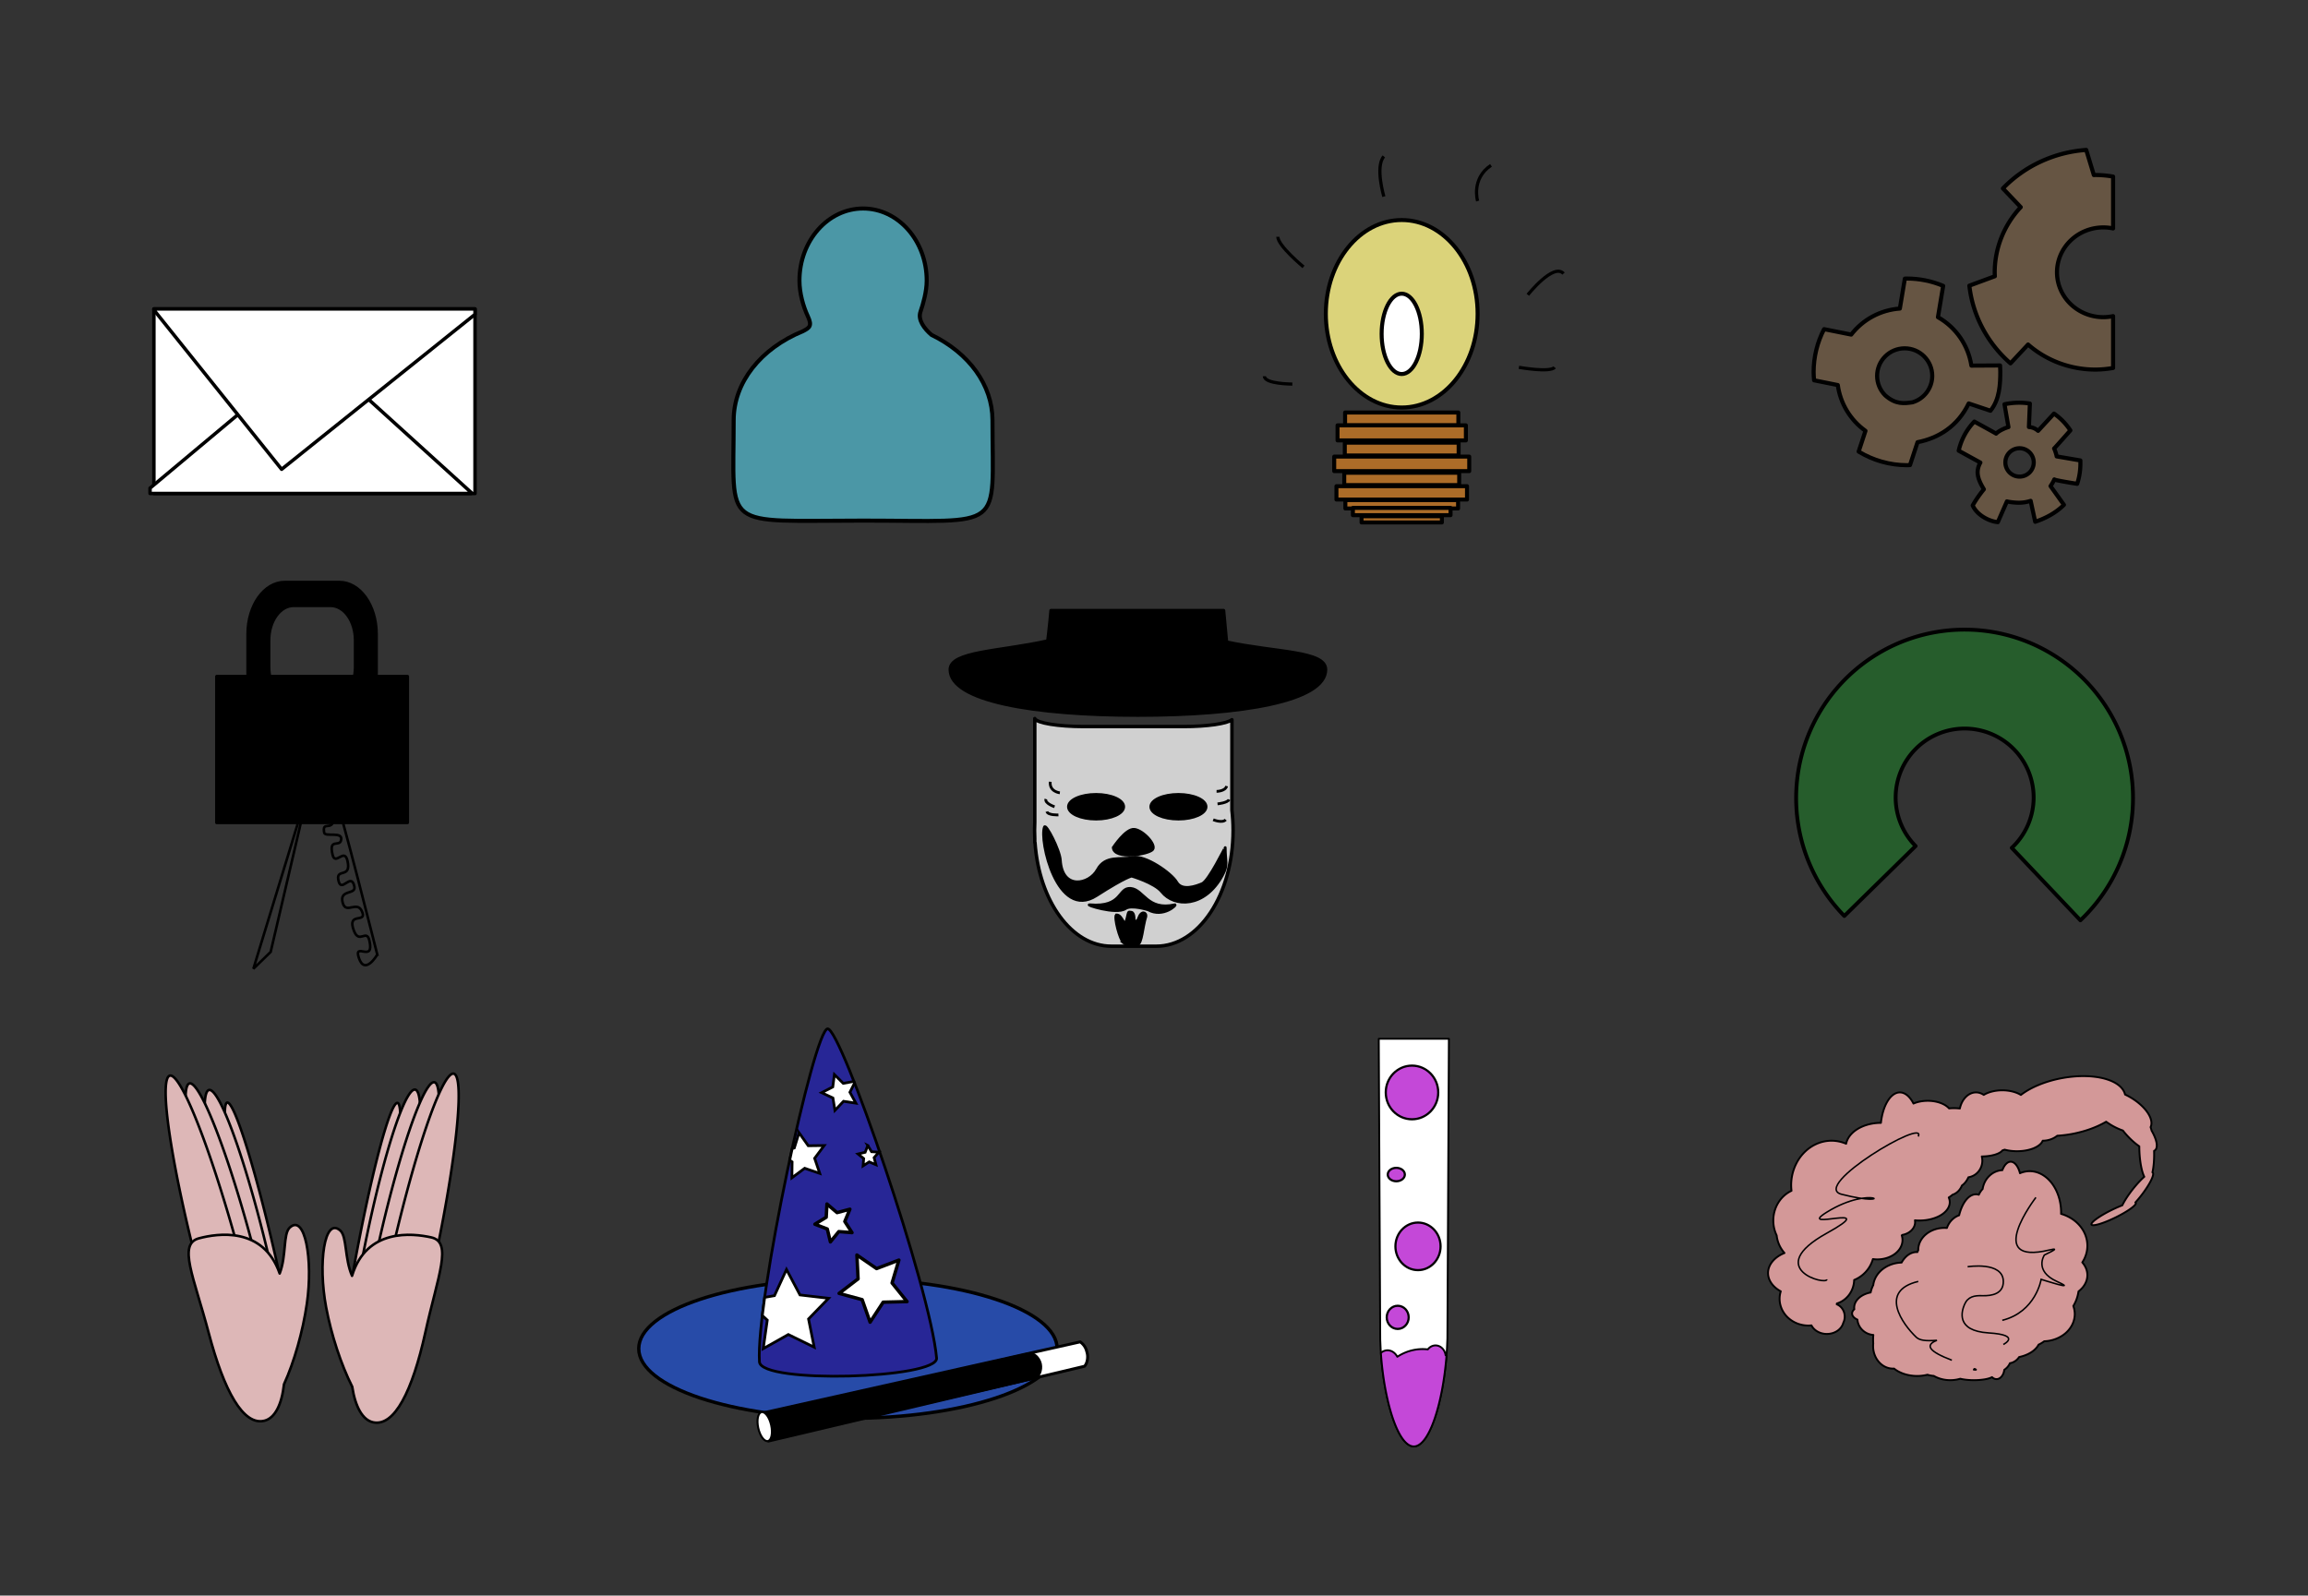 <?xml version="1.0" encoding="UTF-8" standalone="no"?>
<!-- Created with Inkscape (http://www.inkscape.org/) -->

<svg
   xmlns:dc="http://purl.org/dc/elements/1.1/"
   xmlns:cc="http://creativecommons.org/ns#"
   xmlns:rdf="http://www.w3.org/1999/02/22-rdf-syntax-ns#"
   xmlns:svg="http://www.w3.org/2000/svg"
   xmlns="http://www.w3.org/2000/svg"
   xmlns:sodipodi="http://sodipodi.sourceforge.net/DTD/sodipodi-0.dtd"
   xmlns:inkscape="http://www.inkscape.org/namespaces/inkscape"
   width="155.71mm"
   height="107.66mm"
   viewBox="0 0 551.729 381.471"
   id="svg2"
   version="1.1"
   inkscape:version="0.92.4 5da689c313, 2019-01-14"
   sodipodi:docname="tmp__asn_survey_icons.svg">
  <rect x="0" y="0" width="551.729" height="381.471" fill="#333333" stroke="none"/>
  <defs
     id="defs4" />
  <sodipodi:namedview
     id="base"
     pagecolor="#ffffff"
     bordercolor="#666666"
     borderopacity="1.0"
     inkscape:pageopacity="0.0"
     inkscape:pageshadow="2"
     inkscape:zoom="0.85393313"
     inkscape:cx="570.62388"
     inkscape:cy="203.45119"
     inkscape:document-units="px"
     inkscape:current-layer="layer1"
     showgrid="false"
     showguides="false"
     inkscape:window-width="1920"
     inkscape:window-height="1080"
     inkscape:window-x="0"
     inkscape:window-y="0"
     inkscape:window-maximized="0"
     fit-margin-top="10"
     fit-margin-left="10"
     fit-margin-right="10"
     fit-margin-bottom="10" />
  <g
     inkscape:label="Calque 1"
     inkscape:groupmode="layer"
     id="layer1"
     transform="translate(-81.386,-239.58)">
    <g
       id="g4386"
       transform="matrix(0.659,0,0,0.659,76.808,142.094)">
      <rect
         y="260.01"
         x="62.774"
         height="66.959"
         width="116.481"
         id="rect4209"
         style="opacity:1;fill:#ffffff;fill-opacity:1;stroke:#000000;stroke-width:1.25;stroke-linecap:round;stroke-linejoin:round;stroke-miterlimit:4;stroke-dasharray:none;stroke-opacity:1" />
      <path
         sodipodi:nodetypes="cccccc"
         inkscape:connector-curvature="0"
         style="opacity:1;fill:#ffffff;fill-opacity:1;stroke:#000000;stroke-width:1.25;stroke-linecap:round;stroke-linejoin:round;stroke-miterlimit:4;stroke-dasharray:none;stroke-opacity:1"
         d="m 177.861,326.97 v -0.371 l -56.789,-51.529 -59.694,49.945 v 1.955 z"
         id="path4231" />
      <path
         id="rect4209-3"
         d="m 62.774,260.01 v 0.371 l 46.326,57.807 70.156,-56.223 v -1.955 z"
         style="opacity:1;fill:#ffffff;fill-opacity:1;stroke:#000000;stroke-width:1.25;stroke-linecap:round;stroke-linejoin:round;stroke-miterlimit:4;stroke-dasharray:none;stroke-opacity:1"
         inkscape:connector-curvature="0" />
    </g>
    <path
       style="opacity:1;fill:#4b97a6;fill-opacity:1;stroke:#000000;stroke-width:0.967;stroke-linecap:round;stroke-linejoin:round;stroke-miterlimit:4;stroke-dasharray:none;stroke-opacity:1"
       d="m 287.704,289.429 c -8.4,7e-4 -15.208,7.721 -15.208,17.242 0.004,3.009 0.904,6.172 2.005,8.528 1.101,2.355 0.357,2.766 -1.214,3.582 -10.076,4.119 -16.509,12.267 -16.516,21.241 0,26.559 -3.293,24.025 30.933,24.025 34.227,-3e-5 30.933,2.864 30.933,-24.025 -0.007,-8.383 -5.623,-16.046 -14.578,-20.377 -1.756,-1.509 -3.299,-3.591 -2.64,-5.523 0.66,-1.932 1.494,-4.853 1.494,-7.45 7e-4,-9.523 -6.809,-17.242 -15.209,-17.242 z"
       id="path4233"
       inkscape:connector-curvature="0"
       sodipodi:nodetypes="cczcczcczcc" />
    <g
       id="g4356"
       transform="matrix(0.765,0,0,0.765,96.052,133.829)">
      <ellipse
         ry="29.295"
         rx="23.715"
         cy="236.296"
         cx="418.844"
         id="path4241"
         style="opacity:1;fill:#dbd37a;fill-opacity:1;stroke:#000000;stroke-width:1.25;stroke-linecap:round;stroke-linejoin:round;stroke-miterlimit:4;stroke-dasharray:none;stroke-opacity:1" />
      <ellipse
         ry="12.555"
         rx="6.277"
         cy="242.573"
         cx="418.844"
         id="path4239"
         style="opacity:1;fill:#ffffff;fill-opacity:1;stroke:#000000;stroke-width:1.25;stroke-linecap:round;stroke-linejoin:round;stroke-miterlimit:4;stroke-dasharray:none;stroke-opacity:1" />
      <rect
         y="267.16"
         x="401.146"
         height="4.011"
         width="35.398"
         id="rect4243"
         style="opacity:1;fill:#ac6c28;fill-opacity:1;stroke:#000000;stroke-width:1.25;stroke-linecap:round;stroke-linejoin:round;stroke-miterlimit:4;stroke-dasharray:none;stroke-opacity:1" />
      <rect
         y="271.17"
         x="398.792"
         height="4.708"
         width="40.106"
         id="rect4245"
         style="opacity:1;fill:#ac6c28;fill-opacity:1;stroke:#000000;stroke-width:1.25;stroke-linecap:round;stroke-linejoin:round;stroke-miterlimit:4;stroke-dasharray:none;stroke-opacity:1" />
      <rect
         y="276.576"
         x="401.058"
         height="4.011"
         width="35.572"
         id="rect4247"
         style="opacity:1;fill:#ac6c28;fill-opacity:1;stroke:#000000;stroke-width:1.25;stroke-linecap:round;stroke-linejoin:round;stroke-miterlimit:4;stroke-dasharray:none;stroke-opacity:1" />
      <rect
         y="280.935"
         x="397.745"
         height="4.534"
         width="42.198"
         id="rect4249"
         style="opacity:1;fill:#ac6c28;fill-opacity:1;stroke:#000000;stroke-width:1.25;stroke-linecap:round;stroke-linejoin:round;stroke-miterlimit:4;stroke-dasharray:none;stroke-opacity:1" />
      <rect
         y="285.992"
         x="400.884"
         height="3.836"
         width="35.921"
         id="rect4251"
         style="opacity:1;fill:#ac6c28;fill-opacity:1;stroke:#000000;stroke-width:1.25;stroke-linecap:round;stroke-linejoin:round;stroke-miterlimit:4;stroke-dasharray:none;stroke-opacity:1" />
      <rect
         y="290.177"
         x="398.443"
         height="4.185"
         width="40.803"
         id="rect4253"
         style="opacity:1;fill:#ac6c28;fill-opacity:1;stroke:#000000;stroke-width:1.25;stroke-linecap:round;stroke-linejoin:round;stroke-miterlimit:4;stroke-dasharray:none;stroke-opacity:1" />
      <rect
         y="294.536"
         x="401.233"
         height="2.616"
         width="35.223"
         id="rect4255"
         style="opacity:1;fill:#ac6c28;fill-opacity:1;stroke:#000000;stroke-width:1.25;stroke-linecap:round;stroke-linejoin:round;stroke-miterlimit:4;stroke-dasharray:none;stroke-opacity:1" />
      <rect
         y="296.977"
         x="403.587"
         height="2.267"
         width="30.515"
         id="rect4257"
         style="opacity:1;fill:#ac6c28;fill-opacity:1;stroke:#000000;stroke-width:1.25;stroke-linecap:round;stroke-linejoin:round;stroke-miterlimit:4;stroke-dasharray:none;stroke-opacity:1" />
      <rect
         y="299.593"
         x="406.29"
         height="1.918"
         width="25.11"
         id="rect4259"
         style="opacity:1;fill:#ac6c28;fill-opacity:1;stroke:#000000;stroke-width:1.25;stroke-linecap:round;stroke-linejoin:round;stroke-miterlimit:4;stroke-dasharray:none;stroke-opacity:1" />
      <path
         inkscape:connector-curvature="0"
         id="path4261"
         d="m 384.667,258.267 c 0,0 -8.719,0 -8.719,-2.441"
         style="fill:none;fill-rule:evenodd;stroke:#000000;stroke-width:1px;stroke-linecap:butt;stroke-linejoin:miter;stroke-opacity:1" />
      <path
         inkscape:connector-curvature="0"
         id="path4263"
         d="m 388.155,221.648 c 0,0 -8.021,-6.626 -8.021,-9.416"
         style="fill:none;fill-rule:evenodd;stroke:#000000;stroke-width:1px;stroke-linecap:butt;stroke-linejoin:miter;stroke-opacity:1" />
      <path
         inkscape:connector-curvature="0"
         id="path4265"
         d="m 413.265,199.677 c 0,0 -2.79,-9.416 0,-12.555"
         style="fill:none;fill-rule:evenodd;stroke:#000000;stroke-width:1px;stroke-linecap:butt;stroke-linejoin:miter;stroke-opacity:1" />
      <path
         inkscape:connector-curvature="0"
         id="path4267"
         d="m 442.559,201.072 c 0,0 -2.092,-6.975 4.185,-11.16"
         style="fill:none;fill-rule:evenodd;stroke:#000000;stroke-width:1px;stroke-linecap:butt;stroke-linejoin:miter;stroke-opacity:1" />
      <path
         inkscape:connector-curvature="0"
         id="path4269"
         d="m 458.253,230.367 c 0,0 8.021,-10.114 11.16,-6.626"
         style="fill:none;fill-rule:evenodd;stroke:#000000;stroke-width:1px;stroke-linecap:butt;stroke-linejoin:miter;stroke-opacity:1" />
      <path
         inkscape:connector-curvature="0"
         id="path4271"
         d="m 455.463,253.035 c 0,0 9.765,1.744 11.16,0"
         style="fill:none;fill-rule:evenodd;stroke:#000000;stroke-width:1px;stroke-linecap:butt;stroke-linejoin:miter;stroke-opacity:1" />
    </g>
    <g
       id="g4391"
       transform="matrix(0.786,0,0,0.786,87.608,145.845)">
      <path
         id="circle4317"
         d="m 605.494,241.76 c -1.298,0.044 -2.568,0.207 -3.773,0.463 l 1.205,6.945 c -0.582,0.139 -2.716,0.942 -3.752,1.986 -0.977,-0.579 -6.623,-3.664 -6.623,-3.664 -2.319,2.422 -3.998,5.466 -4.756,8.855 l 6.592,3.617 c -1.602,2.844 -0.682,5.204 1.066,8.125 -0.902,1.104 -2.235,2.844 -3.4,4.918 1.387,3.077 5.196,4.867 7.641,5.072 l 2.766,-6.312 c 0.549,0.174 2.321,0.406 3.627,0.406 1.254,-1.6e-4 2.459,-0.202 3.592,-0.566 l 1.383,6.359 c 3.525,-1.177 6.482,-2.904 8.738,-5.148 l -4.078,-5.705 c 0.617,-0.891 1.111,-1.873 1.156,-2.033 -0.08,0.25 6.939,1.348 6.939,1.348 0.735,-2.136 1.074,-4.511 0.977,-7.113 l -7.205,-1.23 c -0.073,-0.544 -0.501,-1.883 -0.775,-2.406 0.03,0.056 4.943,-5.506 4.943,-5.506 -1.318,-2.004 -3.01,-3.74 -4.977,-5.109 l -4.836,5.242 c -0.809,-0.664 -1.604,-1.059 -2.795,-1.162 l 0.293,-7.129 c -1.322,-0.221 -2.649,-0.296 -3.947,-0.252 z m 0.809,13.838 a 4.316,4.316 0 0 1 4.314,4.314 4.316,4.316 0 0 1 -4.314,4.316 4.316,4.316 0 0 1 -4.316,-4.316 4.316,4.316 0 0 1 4.316,-4.314 z"
         style="opacity:1;fill:#665543;fill-opacity:1;stroke:#000000;stroke-width:1.25;stroke-linecap:round;stroke-linejoin:round;stroke-miterlimit:4;stroke-dasharray:none;stroke-opacity:1"
         inkscape:connector-curvature="0" />
      <path
         id="rect4283"
         d="m 626.576,164.857 a 38.564,37.32 0 0 0 -25.334,11.715 l 5.42,5.693 a 30.579,29.592 0 0 0 -7.914,19.816 30.579,29.592 0 0 0 0.043,1.201 l -7.754,2.865 a 38.564,37.32 0 0 0 12.504,23.629 l 5.348,-5.729 a 30.579,29.592 0 0 0 20.438,7.625 30.579,29.592 0 0 0 5.424,-0.494 v -15.764 a 14.108,13.653 0 0 1 -2.959,0.318 14.108,13.653 0 0 1 -14.107,-13.652 14.108,13.653 0 0 1 14.107,-13.652 14.108,13.653 0 0 1 2.959,0.311 v -15.771 a 30.579,29.592 0 0 0 -5.424,-0.479 30.579,29.592 0 0 0 -0.428,0.016 l -2.322,-7.648 z"
         style="opacity:1;fill:#665543;fill-opacity:1;stroke:#000000;stroke-width:1.25;stroke-linecap:round;stroke-linejoin:round;stroke-miterlimit:4;stroke-dasharray:none;stroke-opacity:1"
         inkscape:connector-curvature="0" />
      <path
         sodipodi:nodetypes="cccccccccccccccccccccccccccc"
         inkscape:connector-curvature="0"
         id="circle4321"
         d="m 572.061,203.986 c -0.214,0.005 -0.428,0.013 -0.643,0.023 l -1.52,9.102 c -5.833,0.415 -11.213,3.295 -14.793,7.918 l -8.252,-1.656 c -2.081,4.017 -3.171,8.474 -3.18,12.998 0.008,0.856 0.054,1.712 0.139,2.564 l 7.209,1.447 c 0.772,5.602 3.818,10.638 8.42,13.924 l -2.076,6.311 c 4.428,2.696 9.511,4.128 14.695,4.141 0.307,-0.006 0.615,-0.017 0.922,-0.033 l 2.291,-6.963 c 6.306,-1.225 12.2,-4.805 15.564,-11.787 l 6.615,2.218 c 2.846,-3.442 2.984,-8.313 2.994,-11.821 -3.6e-4,-0.652 -0.023,-1.303 -0.068,-1.953 l -8.725,0.049 c -0.96,-6.208 -4.706,-11.636 -10.17,-14.736 l 1.588,-9.52 c -3.485,-1.467 -7.228,-2.224 -11.01,-2.225 z m -0.699,21.221 c 4.631,-1.8e-4 8.385,3.754 8.385,8.385 -0.002,3.71 -2.442,6.977 -5.998,8.033 -2.558,0.371 -5.122,0.719 -8.322,-2.121 -1.565,-1.57 -2.445,-3.695 -2.447,-5.912 -1.9e-4,-4.63 3.753,-8.384 8.383,-8.385 z"
         style="opacity:1;fill:#665543;fill-opacity:1;stroke:#000000;stroke-width:1.25;stroke-linecap:round;stroke-linejoin:round;stroke-miterlimit:4;stroke-dasharray:none;stroke-opacity:1" />
    </g>
    <path
       style="opacity:1;fill:#265d2c;fill-opacity:1;stroke:#000000;stroke-width:0.917;stroke-linecap:round;stroke-linejoin:round;stroke-miterlimit:4;stroke-dasharray:none;stroke-opacity:1"
       d="m 551.76,390.118 a 40.266,40.266 0 0 0 -37.722,24.33 40.266,40.266 0 0 0 8.235,44.124 l 17.043,-16.717 a 16.496,16.496 0 0 1 -4.776,-11.598 16.496,16.496 0 0 1 16.496,-16.496 16.496,16.496 0 0 1 16.496,16.496 16.496,16.496 0 0 1 -5.23,12.032 l 16.407,17.32 a 40.266,40.266 0 0 0 9.851,-43.792 40.266,40.266 0 0 0 -36.801,-25.7 z"
       id="path3353"
       inkscape:connector-curvature="0" />
    <g
       id="g4412"
       transform="matrix(0.611,0,0,0.611,83.118,125.33)">
      <path
         id="rect4196"
         d="m 108.602,414.854 c -7.999,0 -14.439,9.021 -14.439,20.227 v 15.346 c 0,11.206 6.44,20.227 14.439,20.227 h 21.34 c 7.999,0 14.439,-9.021 14.439,-20.227 v -15.346 c 0,-11.206 -6.44,-20.227 -14.439,-20.227 z m 3.469,9.074 h 14.4 c 5.398,0 9.744,6.087 9.744,13.648 v 10.354 c 0,7.561 -4.347,13.648 -9.744,13.648 h -14.4 c -5.398,0 -9.742,-6.087 -9.742,-13.648 v -10.354 c 0,-7.561 4.345,-13.648 9.742,-13.648 z"
         style="opacity:1;fill:#000000;fill-opacity:1;stroke:#000000;stroke-width:1.25;stroke-linecap:round;stroke-linejoin:round;stroke-miterlimit:4;stroke-dasharray:none;stroke-opacity:1"
         inkscape:connector-curvature="0" />
      <rect
         style="opacity:1;fill:#000000;fill-opacity:1;stroke:#000000;stroke-width:1.25;stroke-linecap:round;stroke-linejoin:round;stroke-miterlimit:4;stroke-dasharray:none;stroke-opacity:1"
         id="rect4198"
         width="74.632"
         height="57.194"
         x="81.955"
         y="451.676"
         rx="0"
         ry="0" />
      <path
         sodipodi:nodetypes="cccc"
         inkscape:connector-curvature="0"
         id="path4205"
         d="m 103.065,559.459 15.402,-65.912 -22.166,72.517 z"
         style="fill:none;fill-rule:evenodd;stroke:#000000;stroke-width:1px;stroke-linecap:butt;stroke-linejoin:miter;stroke-opacity:1" />
      <path
         sodipodi:nodetypes="czsssssssssssssc"
         inkscape:connector-curvature="0"
         id="path4207"
         d="m 144.774,560.522 c 0,0 -15.222,-60.532 -16.407,-61.204 -1.184,-0.672 -10.416,-0.917 -6.853,3.325 2.881,3.43 7.452,-0.358 6.236,5.281 -0.929,4.307 -4.614,0.122 -3.744,4.904 0.335,1.841 7.722,-0.794 6.562,3.099 -0.739,2.479 -4.843,-1.013 -3.28,5.531 1.079,4.515 4.642,-2.965 5.836,2.407 1.546,6.954 -4.333,2.856 -3.627,7.212 1.003,6.191 5.089,-3.284 6.329,2.864 0.663,3.287 -6.175,0.914 -4.533,6.459 1.371,4.63 5.946,-1.687 7.734,3.849 1.238,3.834 -6.21,-0.386 -3.384,6.958 2.072,5.386 4.955,-0.932 6.043,3.82 2.058,8.995 -6.261,0.307 -4.127,6.758 2.359,7.132 7.214,-1.264 7.214,-1.264 z"
         style="fill:none;fill-rule:evenodd;stroke:#000000;stroke-width:1px;stroke-linecap:butt;stroke-linejoin:miter;stroke-opacity:1" />
    </g>
    <g
       id="g4396"
       transform="matrix(0.659,0,0,0.659,177.893,141.028)">
      <path
         id="rect4160"
         d="m 228.918,410.23 v 37.666 c -0.043,0.954 -0.072,1.912 -0.072,2.883 0,0.97 0.03,1.929 0.072,2.883 v 1.576 h 0.082 c 1.467,21.181 13.272,37.586 27.711,37.586 h 16.275 c 15.438,0 27.867,-18.752 27.867,-42.045 0,-2.487 -0.15,-4.917 -0.422,-7.283 V 410.654 c -1.755,1.422 -8.899,2.482 -17.506,2.482 h -36.154 c -9.442,0 -17.119,-1.276 -17.854,-2.906 z"
         style="opacity:1;fill:#d0d0d0;fill-opacity:1;stroke:#000000;stroke-width:1.25;stroke-linecap:round;stroke-linejoin:round;stroke-miterlimit:4;stroke-dasharray:none;stroke-opacity:1"
         inkscape:connector-curvature="0" />
      <ellipse
         ry="4.494"
         rx="10.038"
         cy="442.23"
         cx="251.156"
         id="path4170"
         style="opacity:1;fill:#000000;fill-opacity:1;stroke:#000000;stroke-width:0.98;stroke-linecap:round;stroke-linejoin:round;stroke-miterlimit:4;stroke-dasharray:none;stroke-opacity:1" />
      <ellipse
         style="opacity:1;fill:#000000;fill-opacity:1;stroke:#000000;stroke-width:0.98;stroke-linecap:round;stroke-linejoin:round;stroke-miterlimit:4;stroke-dasharray:none;stroke-opacity:1"
         id="ellipse4172"
         cx="281.031"
         cy="442.23"
         rx="10.038"
         ry="4.494" />
      <path
         inkscape:connector-curvature="0"
         id="path4174"
         d="m 238.019,437.173 c 0,0 -3.836,-0.349 -3.487,-4.011"
         style="fill:none;fill-rule:evenodd;stroke:#000000;stroke-width:1px;stroke-linecap:butt;stroke-linejoin:miter;stroke-opacity:1" />
      <path
         inkscape:connector-curvature="0"
         id="path4176"
         d="m 236.101,442.23 c 0,0 -3.662,-1.221 -3.139,-2.79"
         style="fill:none;fill-rule:evenodd;stroke:#000000;stroke-width:1px;stroke-linecap:butt;stroke-linejoin:miter;stroke-opacity:1" />
      <path
         inkscape:connector-curvature="0"
         id="path4178"
         d="m 237.496,445.195 c 0,0 -3.836,0.174 -4.185,-1.221"
         style="fill:none;fill-rule:evenodd;stroke:#000000;stroke-width:1px;stroke-linecap:butt;stroke-linejoin:miter;stroke-opacity:1" />
      <path
         inkscape:connector-curvature="0"
         id="path4180"
         d="m 294.865,436.65 c 0,0 3.139,0 3.662,-1.918"
         style="fill:none;fill-rule:evenodd;stroke:#000000;stroke-width:1px;stroke-linecap:butt;stroke-linejoin:miter;stroke-opacity:1" />
      <path
         inkscape:connector-curvature="0"
         id="path4182"
         d="m 295.214,441.184 c 0,0 3.662,-0.349 4.185,-1.569"
         style="fill:none;fill-rule:evenodd;stroke:#000000;stroke-width:1px;stroke-linecap:butt;stroke-linejoin:miter;stroke-opacity:1" />
      <path
         inkscape:connector-curvature="0"
         id="path4184"
         d="m 293.645,446.938 c 0,0 3.313,1.395 4.534,0"
         style="fill:none;fill-rule:evenodd;stroke:#000000;stroke-width:1px;stroke-linecap:butt;stroke-linejoin:miter;stroke-opacity:1" />
      <path
         sodipodi:nodetypes="sssscssssscs"
         inkscape:connector-curvature="0"
         id="path4186"
         d="m 251.621,465.073 c -2.964,5.406 -12.759,7.472 -13.427,-3.487 -0.224,-3.672 -5.214,-13.306 -5.754,-12.032 -1.964,4.634 4.582,34.074 18.832,24.935 11.283,-7.235 12.769,-6.97 12.72,-7.116 0,0 8.38,2.444 10.994,5.721 4.522,5.668 15.525,5.862 21.971,-5.929 2.175,-3.978 1.046,-4.938 1.046,-10.114 0,-0.258 -5.929,12.042 -8.37,13.078 -2.247,0.953 -7.324,2.79 -9.242,-0.523 -1.918,-3.313 -11.509,-9.939 -15.921,-8.976 -4.413,0.963 -9.886,-0.963 -12.85,4.442 z"
         style="fill:#000000;fill-opacity:1;fill-rule:evenodd;stroke:#000000;stroke-width:1px;stroke-linecap:butt;stroke-linejoin:miter;stroke-opacity:1" />
      <path
         sodipodi:nodetypes="ssszss"
         inkscape:connector-curvature="0"
         id="path4188"
         d="m 261.821,479.18 c 2.156,-1.475 8.196,0.436 8.196,0.436 5.543,3.061 10.753,-2.053 9.678,-1.813 -9.997,2.232 -11.242,-5.506 -15.955,-5.946 -4.713,-0.44 -2.79,6.975 -14.822,5.946 -2.241,-0.192 9.538,3.679 12.904,1.377 z"
         style="fill:#000000;fill-opacity:1;fill-rule:evenodd;stroke:#000000;stroke-width:1px;stroke-linecap:butt;stroke-linejoin:miter;stroke-opacity:1" />
      <path
         sodipodi:nodetypes="zcczcsczz"
         inkscape:connector-curvature="0"
         id="path4190"
         d="m 261.124,491.578 c -1.394,-1.145 -3.487,-9.242 -2.616,-10.114 2.445,-0.058 2.77,5.462 3.836,1.395 0.697,-2.877 0.419,-2.443 1.569,-2.354 1.151,0.088 1.046,2.703 1.046,2.703 0,0 0.872,1.744 1.744,-0.785 0.872,-2.528 2.74,-1.875 2.528,-0.436 -1.296,4.143 -1.391,9.691 -3.052,10.288 -1.66,0.597 -3.663,0.448 -5.057,-0.697 z"
         style="fill:#000000;fill-opacity:1;fill-rule:evenodd;stroke:#000000;stroke-width:1px;stroke-linecap:butt;stroke-linejoin:miter;stroke-opacity:1" />
      <path
         sodipodi:nodetypes="cssc"
         inkscape:connector-curvature="0"
         id="path4192"
         d="m 257.375,457.052 c 0,0 4.534,-6.975 7.672,-6.626 3.139,0.349 8.021,5.58 6.626,7.324 -1.395,1.744 -13.95,3.836 -14.299,-0.697 z"
         style="fill:#000000;fill-opacity:1;fill-rule:evenodd;stroke:#000000;stroke-width:1px;stroke-linecap:butt;stroke-linejoin:miter;stroke-opacity:1" />
      <path
         sodipodi:nodetypes="cccscccc"
         inkscape:connector-curvature="0"
         id="path4375"
         d="m 234.814,371.06 c -0.352,4.406 -1.158,11.022 -1.158,11.022 -17.399,3.897 -35.357,3.801 -35.389,10.376 -6.5e-4,11.44 30.471,16.53 68.061,16.53 37.59,1.1e-4 68.063,-5.089 68.062,-16.53 -0.016,-6.743 -17.79,-6.088 -35.922,-9.963 l -1.07,-11.434 z"
         style="opacity:1;fill:#000000;fill-opacity:1;stroke:#000000;stroke-width:1.25;stroke-linecap:round;stroke-linejoin:round;stroke-miterlimit:4;stroke-dasharray:none;stroke-opacity:1" />
    </g>
    <g
       id="g4841"
       transform="translate(29.9,-144.145)">
      <path
         sodipodi:nodetypes="cccccc"
         inkscape:connector-curvature="0"
         id="path4429"
         d="m 381.08,632.078 0.351,71.94 c 0.351,12.546 3.879,25.509 8.031,25.522 4.151,-0.023 7.676,-12.984 8.029,-25.794 l 0.353,-71.668 z"
         style="opacity:1;fill:#ffffff;fill-opacity:1;stroke:#000000;stroke-width:0.446;stroke-linecap:round;stroke-linejoin:round;stroke-miterlimit:4;stroke-dasharray:none;stroke-opacity:1" />
      <ellipse
         ry="2.771"
         rx="2.625"
         cy="698.68"
         cx="385.61"
         id="path4434"
         style="opacity:1;fill:#c448d8;fill-opacity:1;stroke:#000000;stroke-width:0.523;stroke-linecap:round;stroke-linejoin:round;stroke-miterlimit:4;stroke-dasharray:none;stroke-opacity:1" />
      <ellipse
         ry="5.688"
         rx="5.396"
         cy="681.703"
         cx="390.46"
         id="path4436"
         style="opacity:1;fill:#c448d8;fill-opacity:1;stroke:#000000;stroke-width:0.523;stroke-linecap:round;stroke-linejoin:round;stroke-miterlimit:4;stroke-dasharray:none;stroke-opacity:1" />
      <ellipse
         ry="1.604"
         rx="2.042"
         cy="664.539"
         cx="385.273"
         id="path4438"
         style="opacity:1;fill:#c448d8;fill-opacity:1;stroke:#000000;stroke-width:0.523;stroke-linecap:round;stroke-linejoin:round;stroke-miterlimit:4;stroke-dasharray:none;stroke-opacity:1" />
      <ellipse
         ry="6.417"
         rx="6.271"
         cy="644.91"
         cx="389.024"
         id="path4440"
         style="opacity:1;fill:#c448d8;fill-opacity:1;stroke:#000000;stroke-width:0.523;stroke-linecap:round;stroke-linejoin:round;stroke-miterlimit:4;stroke-dasharray:none;stroke-opacity:1" />
      <path
         id="path4442"
         d="m 394.647,705.39 a 2.442,2.773 0 0 0 -1.838,0.951 11.677,12.552 0 0 0 -1.241,-0.075 11.677,12.552 0 0 0 -6.05,1.834 2.866,3.649 0 0 0 -2.336,-1.542 2.866,3.649 0 0 0 -1.595,0.62 c 0.793,11.471 4.072,22.35 7.876,22.362 3.703,-0.021 6.907,-10.34 7.805,-21.662 a 11.677,12.552 0 0 0 -0.209,-0.132 2.442,2.773 0 0 0 -2.412,-2.356 z"
         style="opacity:1;fill:#c448d8;fill-opacity:1;stroke:#000000;stroke-width:0.446;stroke-linecap:round;stroke-linejoin:round;stroke-miterlimit:4;stroke-dasharray:none;stroke-opacity:1"
         inkscape:connector-curvature="0" />
    </g>
    <g
       id="g4823"
       transform="matrix(0.483,0,0,0.483,91.724,113.196)">
      <path
         id="rect4482"
         d="m 175.332,807.601 a 6.808,86.579 10.2 0 0 -22.044,84.133 6.808,86.579 10.2 0 0 -2.878,16.784 l 14.088,-2.633 a 6.808,86.579 10.2 0 0 2.234,-11.994 6.808,86.579 10.2 0 0 8.599,-86.29 z"
         style="opacity:1;fill:#ddb7b7;fill-opacity:1;stroke:#000000;stroke-width:1.25;stroke-linecap:round;stroke-linejoin:round;stroke-miterlimit:4;stroke-dasharray:none;stroke-opacity:1"
         inkscape:connector-curvature="0" />
      <path
         id="rect4484"
         d="m 184.09,801.017 a 9.765,86.838 10.992 0 0 -26.145,83.382 9.765,86.838 10.992 0 0 -4.177,23.492 l 20.054,-3.747 a 9.765,86.838 10.992 0 0 3.295,-16.022 9.765,86.838 10.992 0 0 6.973,-87.106 z"
         style="opacity:1;fill:#ddb7b7;fill-opacity:1;stroke:#000000;stroke-width:1.25;stroke-linecap:round;stroke-linejoin:round;stroke-miterlimit:4;stroke-dasharray:none;stroke-opacity:1"
         inkscape:connector-curvature="0" />
      <path
         inkscape:connector-curvature="0"
         id="rect4486"
         d="m 193.617,797.379 a 9.765,86.838 12.47 0 0 -28.286,82.681 9.765,86.838 12.47 0 0 -5.595,27.841 l 19.972,-3.732 a 9.765,86.838 12.47 0 0 4.691,-19.892 9.765,86.838 12.47 0 0 9.217,-86.898 z"
         style="opacity:1;fill:#ddb7b7;fill-opacity:1;stroke:#000000;stroke-width:1.25;stroke-linecap:round;stroke-linejoin:round;stroke-miterlimit:4;stroke-dasharray:none;stroke-opacity:1" />
      <path
         inkscape:connector-curvature="0"
         id="rect4488"
         d="m 203.173,793.129 a 10.85,100.613 12.47 0 0 -32.319,95.897 10.85,100.613 12.47 0 0 -3.593,16.996 l 22.962,-4.291 a 10.85,100.613 12.47 0 0 1.817,-8.019 10.85,100.613 12.47 0 0 11.131,-100.583 z"
         style="opacity:1;fill:#ddb7b7;fill-opacity:1;stroke:#000000;stroke-width:1.25;stroke-linecap:round;stroke-linejoin:round;stroke-miterlimit:4;stroke-dasharray:none;stroke-opacity:1" />
      <path
         sodipodi:nodetypes="ccccccsc"
         inkscape:connector-curvature="0"
         id="ellipse4477"
         d="m 191.996,874.156 c -9.225,-2.04 -31.991,-4.644 -39.168,19.037 -3.763,-8.566 -2.436,-19.478 -5.866,-22.465 -7.822,-6.791 -11.056,16.127 -6.957,38.029 2.558,13.637 7.435,28.479 12.914,39.302 1.546,10.165 5.228,16.483 10.266,17.619 10.727,2.373 19.559,-15.701 25.883,-44.295 6.323,-28.594 13.656,-44.856 2.929,-47.228 z"
         style="opacity:1;fill:#ddb7b7;fill-opacity:1;stroke:#000000;stroke-width:1.25;stroke-linecap:round;stroke-linejoin:round;stroke-miterlimit:4;stroke-dasharray:none;stroke-opacity:1" />
      <path
         style="opacity:1;fill:#ddb7b7;fill-opacity:1;stroke:#000000;stroke-width:1.25;stroke-linecap:round;stroke-linejoin:round;stroke-miterlimit:4;stroke-dasharray:none;stroke-opacity:1"
         d="m 91.042,807.435 a 86.579,6.808 77.466 0 1 25.452,83.165 86.579,6.808 77.466 0 1 3.559,16.653 l -14.184,-2.057 A 86.579,6.808 77.466 0 1 103.148,893.303 86.579,6.808 77.466 0 1 91.042,807.435 Z"
         id="path4495"
         inkscape:connector-curvature="0" />
      <path
         style="opacity:1;fill:#ddb7b7;fill-opacity:1;stroke:#000000;stroke-width:1.25;stroke-linecap:round;stroke-linejoin:round;stroke-miterlimit:4;stroke-dasharray:none;stroke-opacity:1"
         d="m 82.023,801.212 a 86.838,9.765 76.673 0 1 29.519,82.248 86.838,9.765 76.673 0 1 5.13,23.303 l -20.19,-2.927 a 86.838,9.765 76.673 0 1 -3.945,-15.874 86.838,9.765 76.673 0 1 -10.515,-86.75 z"
         id="path4497"
         inkscape:connector-curvature="0" />
      <path
         style="opacity:1;fill:#ddb7b7;fill-opacity:1;stroke:#000000;stroke-width:1.25;stroke-linecap:round;stroke-linejoin:round;stroke-miterlimit:4;stroke-dasharray:none;stroke-opacity:1"
         d="m 72.356,797.966 a 86.838,9.765 75.196 0 1 31.63,81.46 86.838,9.765 75.196 0 1 6.724,27.59 l -20.108,-2.916 A 86.838,9.765 75.196 0 1 85.105,884.416 86.838,9.765 75.196 0 1 72.356,797.966 Z"
         id="path4499"
         inkscape:connector-curvature="0" />
      <path
         style="opacity:1;fill:#ddb7b7;fill-opacity:1;stroke:#000000;stroke-width:1.25;stroke-linecap:round;stroke-linejoin:round;stroke-miterlimit:4;stroke-dasharray:none;stroke-opacity:1"
         d="m 62.635,794.109 a 100.613,10.85 75.196 0 1 36.198,94.501 100.613,10.85 75.196 0 1 4.282,16.836 l -23.118,-3.353 a 100.613,10.85 75.196 0 1 -2.143,-7.939 100.613,10.85 75.196 0 1 -15.219,-100.046 z"
         id="path4501"
         inkscape:connector-curvature="0" />
      <path
         style="opacity:1;fill:#ddb7b7;fill-opacity:1;stroke:#000000;stroke-width:1.25;stroke-linecap:round;stroke-linejoin:round;stroke-miterlimit:4;stroke-dasharray:none;stroke-opacity:1"
         d="m 77.103,874.613 c 9.134,-2.414 31.775,-5.943 39.911,17.426 3.411,-8.712 1.641,-19.561 4.947,-22.685 7.539,-7.104 11.703,15.663 8.5,37.714 -2.001,13.73 -6.269,28.758 -11.303,39.795 -1.131,10.219 -4.552,16.682 -9.54,18.022 -10.622,2.808 -20.183,-14.891 -27.665,-43.204 -7.483,-28.312 -15.472,-44.263 -4.85,-47.069 z"
         id="path4503"
         inkscape:connector-curvature="0"
         sodipodi:nodetypes="ccccccsc" />
    </g>
    <g
       id="g4849"
       transform="translate(7.069,-144.145)">
      <ellipse
         ry="16.669"
         rx="50.007"
         cy="706.16"
         cx="277.017"
         id="path4543"
         style="opacity:1;fill:#274ba8;fill-opacity:1;stroke:#000000;stroke-width:0.807;stroke-linecap:round;stroke-linejoin:round;stroke-miterlimit:4;stroke-dasharray:none;stroke-opacity:1" />
      <path
         sodipodi:nodetypes="szss"
         inkscape:connector-curvature="0"
         id="path4541"
         d="m 255.863,709.313 c -0.926,-14.394 13.053,-79.633 16.313,-79.62 3.26,0.013 24.573,62.115 26.035,78.719 0.434,4.927 -42.005,6.243 -42.348,0.901 z"
         style="fill:#272696;fill-opacity:1;fill-rule:evenodd;stroke:#000000;stroke-width:0.646px;stroke-linecap:butt;stroke-linejoin:miter;stroke-opacity:1" />
      <path
         inkscape:transform-center-y="0.79426081"
         inkscape:transform-center-x="0.49319803"
         d="m 289.201,684.985 -1.634,5.477 3.586,4.451 -5.714,0.139 -3.125,4.786 -1.897,-5.391 -5.517,-1.493 4.541,-3.471 -0.285,-5.709 4.704,3.247 z"
         inkscape:randomized="0"
         inkscape:rounded="0"
         inkscape:flatsided="false"
         sodipodi:arg2="-0.19409975"
         sodipodi:arg1="-0.82241828"
         sodipodi:r2="4.3035345"
         sodipodi:r1="8.607069"
         sodipodi:cy="691.29266"
         sodipodi:cx="283.34448"
         sodipodi:sides="5"
         id="path4545"
         style="opacity:1;fill:#ffffff;fill-opacity:1;stroke:#000000;stroke-width:0.807;stroke-linecap:round;stroke-linejoin:round;stroke-miterlimit:4;stroke-dasharray:none;stroke-opacity:1"
         sodipodi:type="star" />
      <path
         id="path4556"
         d="m 265.328,654.543 -1.13,3.637 -0.506,0.158 c -0.2,0.908 -0.397,1.841 -0.595,2.765 l 0.574,0.406 -0.048,3.807 3.052,-2.277 3.605,1.222 -1.222,-3.607 2.277,-3.052 -3.807,0.049 -2.199,-3.11 z"
         style="fill:#ffffff;fill-opacity:1;fill-rule:evenodd;stroke:#000000;stroke-width:0.646px;stroke-linecap:butt;stroke-linejoin:miter;stroke-opacity:1"
         inkscape:connector-curvature="0" />
      <path
         id="path4559"
         d="m 273.779,640.627 -0.386,2.966 -2.662,1.365 2.702,1.283 0.476,2.954 2.055,-2.174 2.956,0.46 -1.432,-2.627 1.109,-2.191 c -0.053,-0.136 -0.106,-0.268 -0.159,-0.402 l -2.539,0.476 z"
         style="fill:#ffffff;fill-opacity:1;fill-rule:evenodd;stroke:#000000;stroke-width:0.646px;stroke-linecap:butt;stroke-linejoin:miter;stroke-opacity:1"
         inkscape:connector-curvature="0" />
      <path
         id="path4553"
         d="m 262.328,687.232 -2.873,6.261 -2.345,0.409 c -0.213,1.521 -0.396,2.962 -0.561,4.346 l 1.187,1.094 -0.971,6.819 6.002,-3.376 6.185,3.031 -1.356,-6.753 4.794,-4.945 -6.84,-0.797 z"
         style="fill:#ffffff;fill-opacity:1;fill-rule:evenodd;stroke:#000000;stroke-width:0.646px;stroke-linecap:butt;stroke-linejoin:miter;stroke-opacity:1"
         inkscape:connector-curvature="0" />
      <path
         inkscape:transform-center-y="0.20709606"
         inkscape:transform-center-x="0.50815885"
         d="m 277.488,672.822 -1.219,2.937 1.728,2.67 -3.17,-0.252 -2.005,2.469 -0.74,-3.093 -2.967,-1.144 2.713,-1.659 0.171,-3.176 2.417,2.067 z"
         inkscape:randomized="0"
         inkscape:rounded="0"
         inkscape:flatsided="false"
         sodipodi:arg2="-0.090511469"
         sodipodi:arg1="-0.71883"
         sodipodi:r2="2.3945179"
         sodipodi:r1="4.7890358"
         sodipodi:cy="675.97516"
         sodipodi:cx="273.8837"
         sodipodi:sides="5"
         id="path4562"
         style="opacity:1;fill:#ffffff;fill-opacity:1;stroke:#000000;stroke-width:0.807;stroke-linecap:round;stroke-linejoin:round;stroke-miterlimit:4;stroke-dasharray:none;stroke-opacity:1"
         sodipodi:type="star" />
      <path
         id="path4566"
         d="m 281.762,657.591 -0.631,1.626 -1.698,0.401 1.351,1.103 -0.143,1.738 1.467,-0.944 1.608,0.674 -0.444,-1.688 1.138,-1.322 -1.742,-0.098 -0.907,-1.49 z"
         style="fill:#ffffff;fill-opacity:1;fill-rule:evenodd;stroke:#000000;stroke-width:0.646px;stroke-linecap:butt;stroke-linejoin:miter;stroke-opacity:1"
         inkscape:connector-curvature="0" />
      <path
         sodipodi:nodetypes="ccczccc"
         inkscape:connector-curvature="0"
         id="ellipse4571"
         d="m 256.526,721.562 1.486,6.694 75.567,-17.886 c 0.633,-0.681 0.882,-2.017 0.646,-3.081 -0.236,-1.064 -0.573,-1.919 -1.675,-2.748 l -76.025,17.02 z"
         style="opacity:1;fill:#ffffff;fill-opacity:1;stroke:#000000;stroke-width:0.689;stroke-linecap:round;stroke-linejoin:round;stroke-miterlimit:4;stroke-dasharray:none;stroke-opacity:1" />
      <path
         sodipodi:nodetypes="ccccccc"
         inkscape:connector-curvature="0"
         style="opacity:1;fill:#000000;fill-opacity:1;stroke:#000000;stroke-width:0.602;stroke-linecap:round;stroke-linejoin:round;stroke-miterlimit:4;stroke-dasharray:none;stroke-opacity:1"
         d="m 256.541,721.882 1.35,6.079 63.908,-14.775 c 0.837,-0.294 1.613,-1.837 1.271,-3.384 -0.344,-1.547 -1.698,-2.602 -2.578,-2.501 l -63.951,14.582 z"
         id="path4576" />
      <ellipse
         transform="matrix(0.975,-0.224,0.217,0.976,0,0)"
         ry="3.539"
         rx="1.582"
         cy="764.116"
         cx="93.65"
         id="path4569"
         style="opacity:1;fill:#ffffff;fill-opacity:1;stroke:#000000;stroke-width:0.478;stroke-linecap:round;stroke-linejoin:round;stroke-miterlimit:4;stroke-dasharray:none;stroke-opacity:1" />
    </g>
    <g
       id="g4774"
       transform="matrix(0.36,0,0,0.36,1424.06,-20.469)">
      <path
         id="path4599"
         d="m -2345.289,1437.031 a 18.832,39.408 79.384 0 0 -15.357,1.367 18.832,39.408 79.384 0 0 -27.078,11.121 16.74,9.416 0 0 0 -12.348,-3.074 16.74,9.416 0 0 0 -12.307,3.049 11.16,14.647 0 0 0 -5.131,-1.654 11.16,14.647 0 0 0 -10.734,10.695 17.437,8.719 0 0 0 -3.914,-0.233 17.437,8.719 0 0 0 -3.244,0.158 16.042,9.416 0 0 0 -14.193,-5.041 16.042,9.416 0 0 0 -9.453,1.824 12.904,25.807 0 0 0 -9.029,-7.404 12.904,25.807 0 0 0 -12.59,20.229 23.366,16.042 0 0 0 -23.09,13.875 26.853,29.643 0 0 0 -9.658,-2.018 26.853,29.643 0 0 0 -26.854,29.643 26.853,29.643 0 0 0 0.232,3.6 20.227,21.622 0 0 0 -12.09,19.767 20.227,21.622 0 0 0 2.234,9.869 22.669,21.622 0 0 0 5.189,11.697 21.622,15.345 0 0 0 -10.91,13.307 21.622,15.345 0 0 0 8.443,12.143 19.181,17.786 0 0 0 -0.771,4.947 19.181,17.786 0 0 0 19.182,17.785 19.181,17.786 0 0 0 1.969,-0.113 11.16,9.416 0 0 0 10.236,5.693 11.16,9.416 0 0 0 10.869,-7.316 8.021,8.719 0 0 0 0.988,-4.191 8.021,8.719 0 0 0 -5.301,-8.191 19.181,17.786 0 0 0 0.102,-0.535 16.042,16.74 0 0 0 11.457,-15.615 21.622,21.274 0 0 0 12.453,-13.881 16.74,12.904 0 0 0 2.912,0.209 16.74,12.904 0 0 0 16.74,-12.904 16.74,12.904 0 0 0 -0.492,-3.047 27.202,18.135 0 0 0 0.428,-0.316 10.811,8.719 0 0 0 8.434,-8.494 10.811,8.719 0 0 0 -0.113,-1.188 20.227,12.206 0 0 0 2.902,0.142 20.227,12.206 0 0 0 20.229,-12.207 20.227,12.206 0 0 0 -0.672,-3.086 26.505,13.601 0 0 0 2.531,-1.853 9.765,11.509 0 0 0 6.225,-6.102 10.811,14.647 0 0 0 4.305,-5.479 10.811,11.16 0 0 0 9.232,-11.031 10.811,11.16 0 0 0 -0.351,-2.795 14.647,5.58 0 0 0 13.719,-4.031 24.064,17.786 0 0 0 1.451,-0.48 17.437,8.719 0 0 0 8.199,1.029 17.437,8.719 0 0 0 17.084,-6.975 14.299,12.555 0 0 0 0.01,0 14.299,12.555 0 0 0 9.637,-3.299 18.832,39.408 79.384 0 0 9.875,-1.209 18.832,39.408 79.384 0 0 22.598,-8.113 22.32,11.16 29.159 0 0 4.416,2.836 22.32,11.16 29.159 0 0 6.691,3.014 21.274,7.672 49.214 0 0 1.654,2.018 21.274,7.672 49.214 0 0 9.25,8.479 19.879,4.882 87.838 0 0 0.051,2.736 19.879,4.882 87.838 0 0 3.273,17.473 3.487,17.089 38.115 0 0 -7.764,8.439 3.487,17.089 38.115 0 0 -6.844,10.533 2.79,16.391 63.899 0 0 -6.986,3.064 2.79,16.391 63.899 0 0 -13.49,9.717 2.79,16.391 63.899 0 0 15.945,-4.707 2.79,16.391 63.899 0 0 13.492,-9.717 2.79,16.391 63.899 0 0 -0.289,-0.248 3.487,17.089 38.115 0 0 3.658,-4.338 3.487,17.089 38.115 0 0 7.805,-15.598 3.487,17.089 38.115 0 0 -0.133,-0.07 19.879,4.882 87.838 0 0 1.107,-14.26 21.274,7.672 49.214 0 0 0.631,-0.408 21.274,7.672 49.214 0 0 -2.299,-13.053 19.879,4.882 87.838 0 0 -0.654,-2.311 22.32,11.16 29.159 0 0 -14.225,-20.254 22.32,11.16 29.159 0 0 -2.727,-1.387 18.832,39.408 79.384 0 0 -26.744,-12.232 z"
         style="opacity:1;fill:#d39898;fill-opacity:1;stroke:#000000;stroke-width:1.25;stroke-linecap:round;stroke-linejoin:round;stroke-miterlimit:4;stroke-dasharray:none;stroke-opacity:1"
         inkscape:connector-curvature="0" />
      <path
         id="path4682"
         d="m -2394.492,1493.875 a 6.975,14.299 0 0 0 -5.527,5.604 13.95,14.996 0 0 0 -13.102,12.514 9.416,18.484 0 0 0 -2.545,3.811 12.555,25.11 0 0 0 -1.844,-0.305 12.555,25.11 0 0 0 -11.229,13.94 12.904,14.299 0 0 0 -8.113,8.447 17.437,14.647 0 0 0 -1.584,-0.068 17.437,14.647 0 0 0 -17.438,14.648 17.437,14.647 0 0 0 0.01,0.117 12.555,20.925 0 0 0 -0.598,1.311 12.904,18.832 0 0 0 -0.453,-0.033 12.904,18.832 0 0 0 -10.021,6.994 19.53,16.74 0 0 0 -18.816,14.986 9.416,14.647 0 0 0 -1.732,4.873 14.647,10.462 0 0 0 -10.932,10.113 14.647,10.462 0 0 0 0.086,1.031 9.416,5.231 0 0 0 -1.48,2.805 9.416,5.231 0 0 0 3.535,4.08 11.509,11.16 0 0 0 10.566,10.176 8.37,17.089 0 0 0 -0.152,3.182 8.37,17.089 0 0 0 0.096,2.463 13.252,14.996 0 0 0 -0.096,1.723 13.252,14.996 0 0 0 13.252,14.996 13.252,14.996 0 0 0 0.67,-0.027 20.227,13.95 0 0 0 15.373,4.91 20.227,13.95 0 0 0 6.814,-0.83 14.299,11.16 0 0 0 4.191,0.783 17.786,13.252 0 0 0 10.965,2.836 17.786,13.252 0 0 0 6.607,-0.955 13.252,3.487 0 0 0 9.086,0.955 13.252,3.487 0 0 0 12.004,-2.018 5.231,7.324 0 0 0 2.992,1.32 5.231,7.324 0 0 0 5.158,-6.162 13.601,9.765 0 0 0 3.723,-4.406 9.416,11.16 0 0 0 6.141,-4.09 20.576,12.904 0 0 0 12.926,-8.242 21.622,22.669 0 0 0 3.746,-2.238 21.274,18.135 0 0 0 20.271,-18.105 21.274,18.135 0 0 0 -0.957,-5.318 22.32,24.412 0 0 0 3.441,-9.686 20.227,15.345 0 0 0 5.885,-10.803 20.227,15.345 0 0 0 -3.371,-8.467 25.458,22.32 0 0 0 3.371,-11.065 25.458,22.32 0 0 0 -17.467,-21.172 20.925,27.551 0 0 0 0.029,-0.799 20.925,27.551 0 0 0 -20.924,-27.551 20.925,27.551 0 0 0 -6.391,1.352 6.975,14.299 0 0 0 -6.164,-7.629 z m -24.154,137.65 a 17.786,11.16 0 0 0 0.561,0.09 13.601,9.765 0 0 0 0.519,0.381 13.252,3.487 0 0 0 -1.34,-0.018 13.252,3.487 0 0 0 -0.035,0 17.786,13.252 0 0 0 0.295,-0.453 z"
         style="opacity:1;fill:#d39898;fill-opacity:1;stroke:#000000;stroke-width:1.25;stroke-linecap:round;stroke-linejoin:round;stroke-miterlimit:4;stroke-dasharray:none;stroke-opacity:1"
         inkscape:connector-curvature="0" />
      <path
         sodipodi:nodetypes="csssc"
         inkscape:connector-curvature="0"
         id="path4766"
         d="m -2516.554,1571.994 c 0,4.248 -42.712,-7.024 0,-30.69 38.208,-21.171 -21.68,-0.541 0,-13.95 30.559,-18.901 47.276,-2.279 9.765,-11.857 -20.965,-5.353 56.997,-51.536 50.917,-38.362"
         style="fill:none;fill-rule:evenodd;stroke:#000000;stroke-width:1px;stroke-linecap:butt;stroke-linejoin:miter;stroke-opacity:1" />
      <path
         sodipodi:nodetypes="ccsc"
         inkscape:connector-curvature="0"
         id="path4768"
         d="m -2433.553,1625.701 c -14.907,-5.676 -18.317,-9.96 -9.909,-13.216 -7.821,0.59 -11.564,0.01 -13.805,-2.128 -8.922,-8.512 -25.11,-30.69 1.395,-36.967"
         style="fill:none;fill-rule:evenodd;stroke:#000000;stroke-width:1px;stroke-linecap:butt;stroke-linejoin:miter;stroke-opacity:1" />
      <path
         sodipodi:nodetypes="cssssc"
         inkscape:connector-curvature="0"
         id="path4770"
         d="m -2423.09,1563.624 c 0,0 23.603,-3.777 23.715,9.765 0.067,8.199 -7.55,9.668 -13.951,9.454 -5.213,-0.174 -9.586,0.544 -11.856,5.89 -1.725,4.062 -6.277,17.437 16.042,18.832 22.32,1.395 9.765,7.673 9.765,7.673"
         style="fill:none;fill-rule:evenodd;stroke:#000000;stroke-width:1px;stroke-linecap:butt;stroke-linejoin:miter;stroke-opacity:1" />
      <path
         sodipodi:nodetypes="cscscc"
         inkscape:connector-curvature="0"
         id="path4772"
         d="m -2377.753,1517.59 c 0,0 -35.064,45.607 9.067,34.875 9.514,-2.314 -4.598,3.679 -3.487,3.487 0,0 -6.975,10.462 8.37,17.437 15.345,6.975 -10.462,-1.395 -10.462,-1.395 0,0 -3.487,21.622 -25.807,27.202"
         style="fill:none;fill-rule:evenodd;stroke:#000000;stroke-width:1px;stroke-linecap:butt;stroke-linejoin:miter;stroke-opacity:1" />
    </g>
  </g>
</svg>
